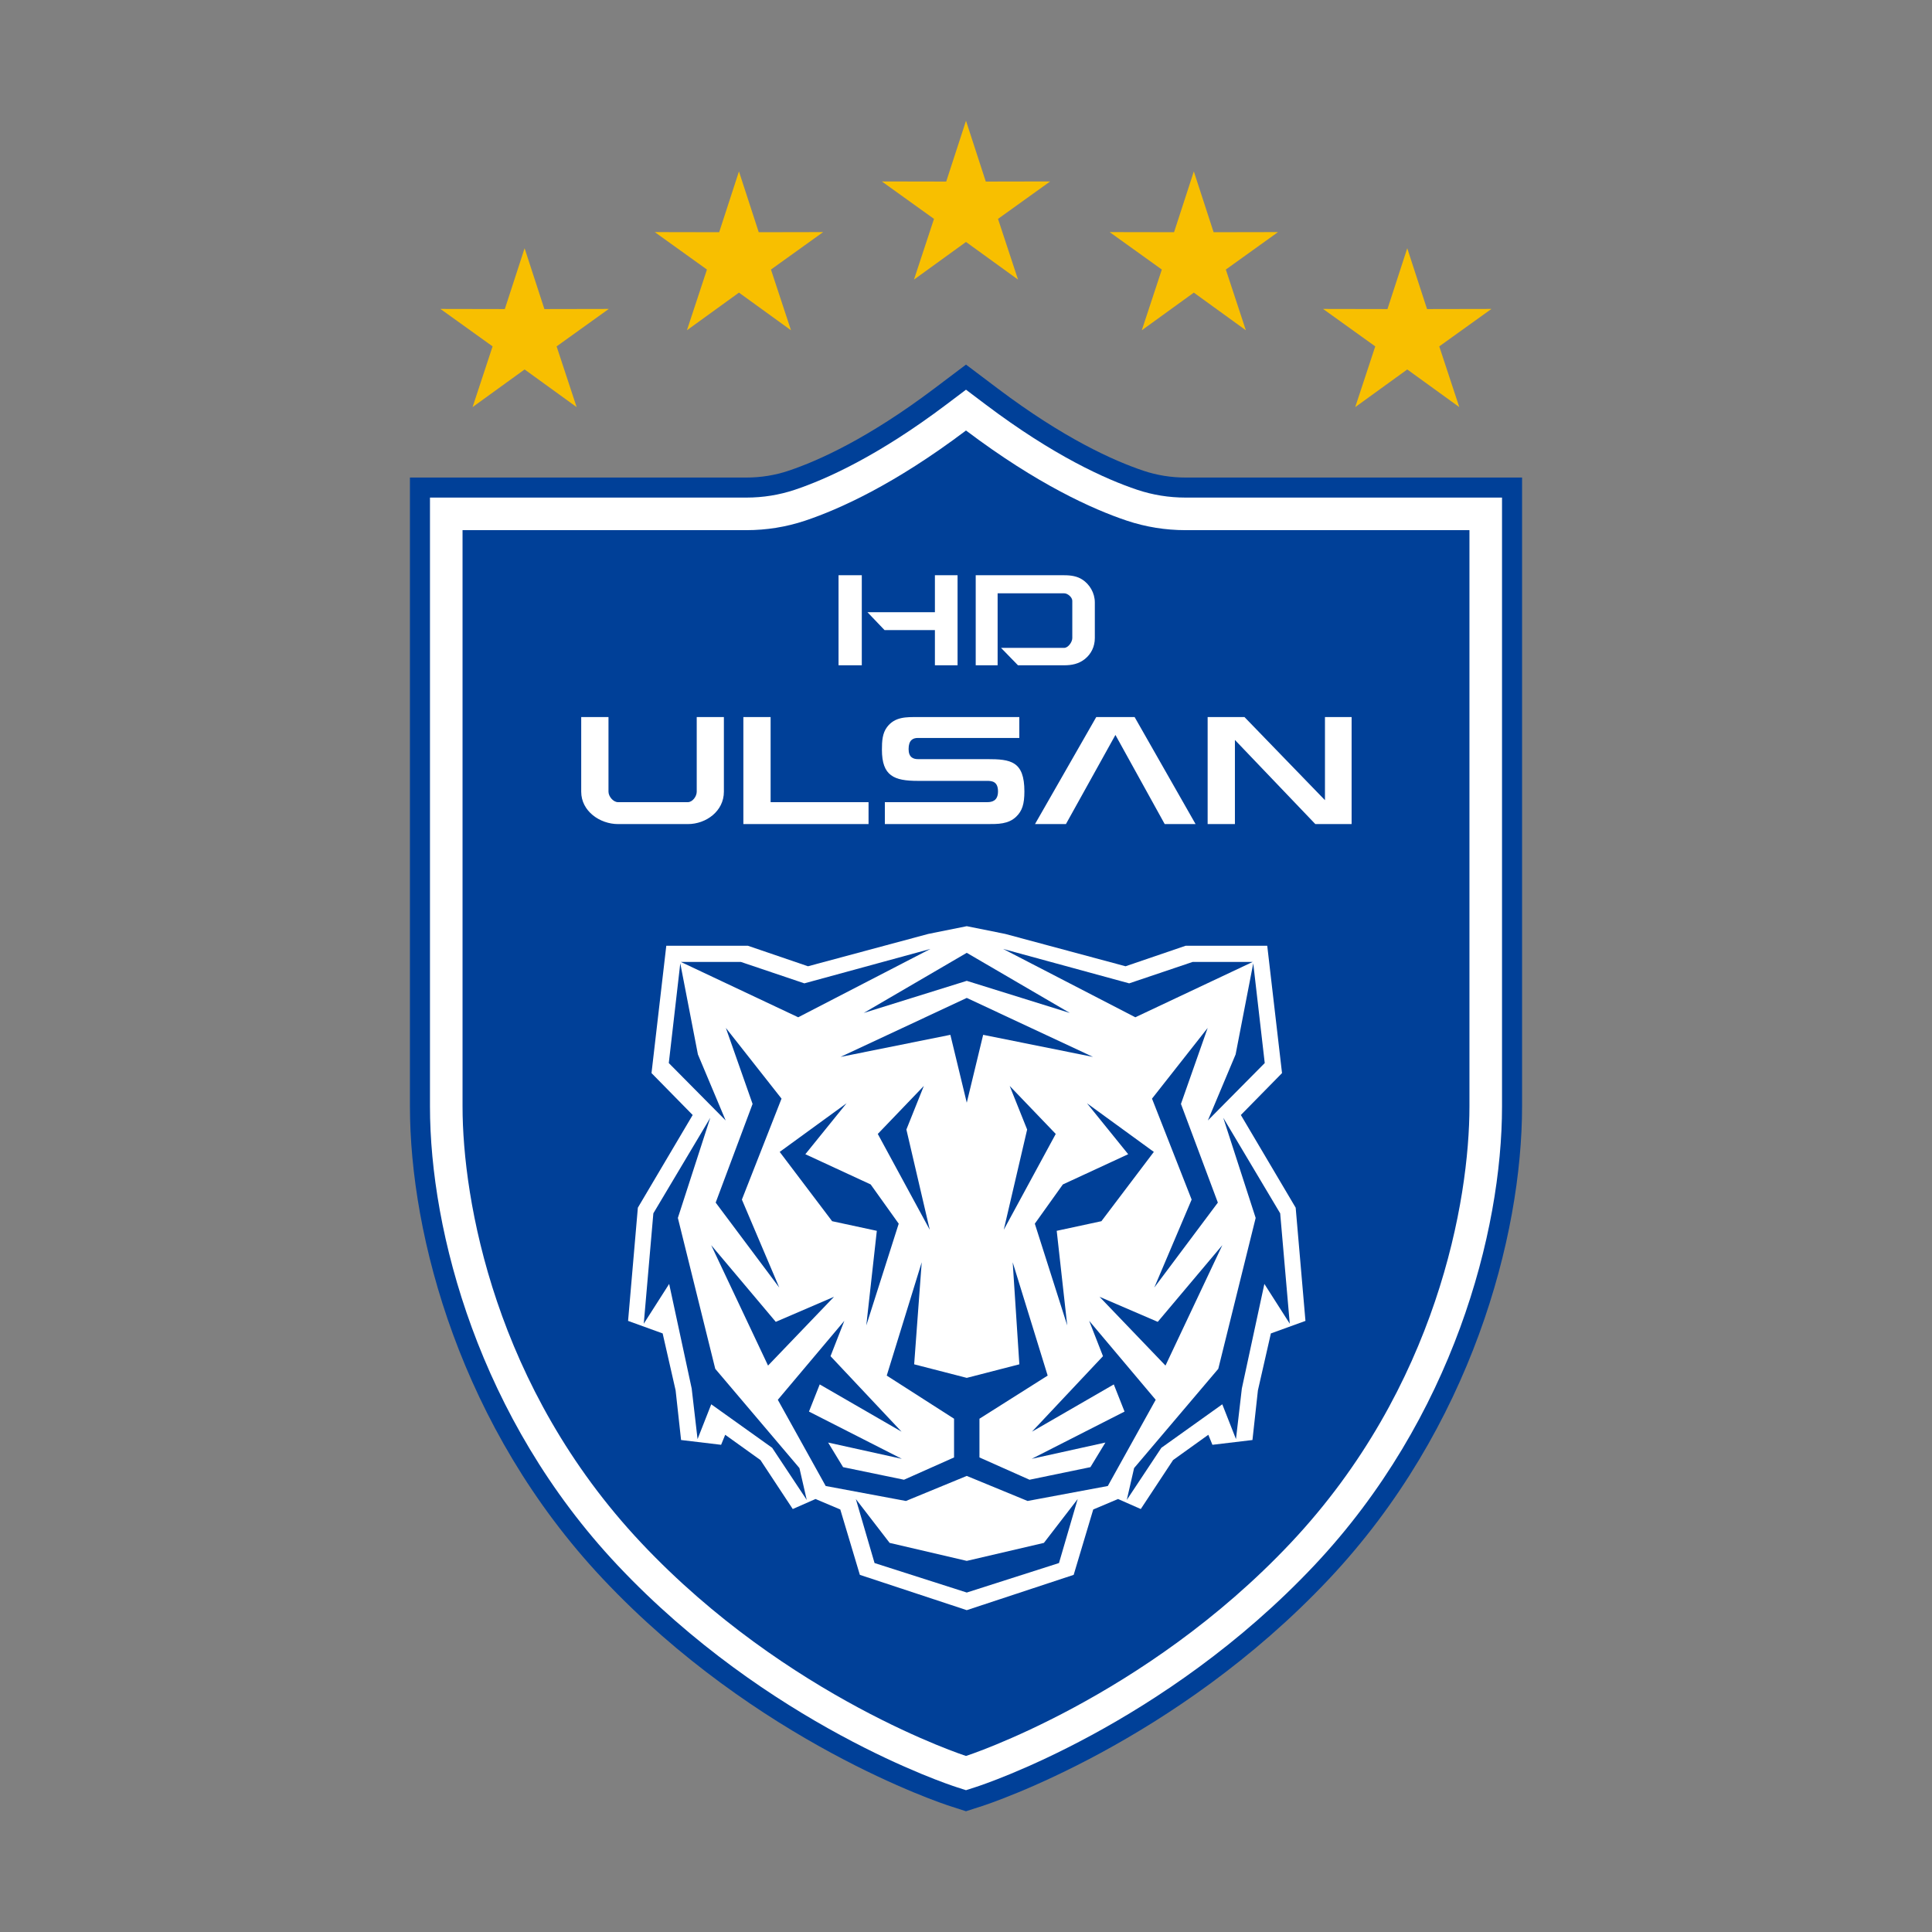 <?xml version="1.0" encoding="UTF-8"?>
<svg xmlns="http://www.w3.org/2000/svg" version="1.1" viewBox="0 0 800 800">
  <rect x="0" y="0" width="800" height="800" fill="#808080" stroke="none"/>
  <!-- Created by @FCLOGO 2025-7-8 GMT+8 15:40:01 . https://fclogo.top/ -->
<!-- FOR PERSONAL USE ONLY NOT FOR COMMERCIAL USE -->
  <g>
    <path d="M393.31,747.841c-3.232-1.042-79.893-26.319-143.637-94.02-58.931-62.592-79.928-142.124-79.928-195.682V197.74h139.342c5.987,0,11.837-.943,17.389-2.801,12.49-4.181,33.108-13.485,60.405-34.074l13.119-9.894,13.119,9.894c27.295,20.586,47.913,29.892,60.404,34.073,5.553,1.859,11.404,2.802,17.391,2.802h139.341v260.399c0,53.559-20.997,133.09-79.929,195.681-63.747,67.707-140.405,92.978-143.637,94.021l-6.69,2.159-6.69-2.159h0Z" style="fill: #004098; fill-rule: evenodd;"/>
    <path d="M395.858,739.943c-3.149-1.016-77.848-25.649-140.142-91.811-57.267-60.824-77.672-138.026-77.672-189.993v-252.1h131.042c6.884,0,13.622-1.087,20.024-3.231,13.076-4.377,34.58-14.057,62.768-35.317l8.121-6.125,8.121,6.125c28.189,21.261,49.693,30.941,62.768,35.317,6.403,2.144,13.14,3.231,20.026,3.231h131.042v252.1c0,51.967-20.404,129.168-77.672,189.992-62.293,66.163-136.993,90.796-140.142,91.812l-4.142,1.336-4.142-1.336h-0Z" style="fill: #fff; fill-rule: evenodd;"/>
    <path d="M490.914,219.526c-8.262,0-16.472-1.306-24.307-3.928-14.105-4.722-37.017-15.022-66.607-37.339-29.59,22.317-52.502,32.617-66.607,37.339-7.835,2.623-16.044,3.928-24.307,3.928h-117.555v238.613c0,38.731,13.372,116.348,74.005,180.746,60.633,64.398,134.465,88.221,134.465,88.221,0,0,73.832-23.823,134.465-88.221,60.633-64.399,74.005-142.015,74.005-180.746v-238.613h-117.555Z" style="fill: #004098; fill-rule: evenodd;"/>
  </g>
  <path d="M414.507,268.267l7.016,7.212h19.148c2.994,0,5.989-.513,8.609-2.636,2.518-2.04,4.065-5.061,4.065-8.639v-14.732c0-3.978-2.166-7.535-5.187-9.49-2.15-1.391-4.655-1.786-7.487-1.786h-36.647v37.282h9.07v-29.799h27.577c1.462,0,3.345,1.668,3.345,3.083v15.465c0,1.651-1.736,4.04-3.345,4.04h-26.164ZM359.205,253.513l7.064,7.393h20.856v14.572h9.38v-37.282h-9.38v15.317h-27.92ZM356.85,275.479h-9.627v-37.282h9.627v37.282ZM500.059,341.234v-44.316h15.253l33.329,34.417v-34.417h11.034v44.316h-15.023l-33.3-34.842v34.842h-11.293ZM428.571,341.234l25.362-44.316h15.886l25.244,44.316h-12.782l-20.405-36.913-20.499,36.913h-12.806ZM365.186,310.446c0-3.532.179-6.828,2.137-9.405,3.25-4.271,7.907-4.124,12.759-4.124h41.991v8.651h-41.991c-2.11,0-3.85.932-3.85,4.618,0,3.295,1.799,4.154,3.85,4.154h28.684c9.714,0,15.414.812,15.414,13.364,0,5.279-.927,8.091-3.399,10.471-3.24,3.121-7.528,3.058-12.015,3.058h-42.368v-9.075h42.368c2.063,0,4.486-.578,4.486-4.454,0-4.065-2.424-4.36-4.486-4.36h-28.684c-9.892,0-14.897-2.044-14.897-12.899v0ZM319.094,296.917v35.242h40.552v9.075h-51.835v-44.316h11.283ZM240.669,296.917h11.294v30.914c0,1.937,1.956,4.327,3.946,4.327h28.893c1.945,0,3.698-2.367,3.698-4.327v-30.914h11.247v30.914c0,8.052-7.351,13.402-14.91,13.402h-28.893c-7.559,0-15.276-5.351-15.276-13.402v-30.914Z" style="fill: #fff;"/>
  <g>
    <polygon points="400.317 666.731 356.047 652.113 347.946 625.045 337.68 620.707 328.262 624.856 314.888 604.579 300.29 594.111 298.595 598.26 282.019 596.28 279.758 575.719 274.39 552.142 260.074 546.955 264.123 500.083 286.822 461.699 269.775 444.345 275.896 391.622 309.707 391.622 334.572 400.11 384.393 386.719 400.317 383.512 416.241 386.719 466.062 400.11 490.926 391.622 524.738 391.622 530.859 444.345 513.812 461.699 536.511 500.083 540.56 546.955 526.244 552.142 520.876 575.719 518.615 596.28 502.039 598.26 500.344 594.111 485.746 604.579 472.372 624.856 462.954 620.707 452.688 625.045 444.587 652.113 400.317 666.731" style="fill: #fff; fill-rule: evenodd;"/>
    <path d="M530.092,502.407l-23.569-39.563,13.421,41.474-15.481,62.481-34.859,41.097-3.024,13.189,14.315-21.582,25.228-18.014,5.667,14.418,2.43-20.957,9.327-43.304,10.515,16.466-3.969-45.703v-0ZM479.4,547.347l26.747-31.76-23.545,49.868-27.314-28.483,24.111,10.375h0ZM489.007,457.114l11.066-31.477-23.051,29.285,16.411,41.803-15.469,36.428,26.324-35.179-15.281-40.861h0ZM467.158,477.934l-17.059-21.09,27.677,20.135-21.709,28.694-18.506,3.985,4.356,39.176-13.421-42.135,11.608-16.245,27.054-12.52h0ZM425.316,467.713l-7.228-18.049,19.072,19.876-21.521,39.682,9.677-41.509h0ZM470.112,421.235l48.597-22.918h-24.863l-26.277,8.866-52.176-14.241,54.719,28.293h0ZM500.155,463.957l23.545-23.767-4.756-41.297-7.299,37.714-11.491,27.351h0ZM400.317,456.602l6.787-28.105,45.49,9.148-52.277-24.427-52.277,24.427,45.49-9.148,6.787,28.105h0ZM400.317,570.548l21.772-5.612-2.755-42.252,14.481,46.92-28.244,17.86v16.034l20.732,9.231,25.217-5.211,6.193-10.186-30.516,6.744,38.45-19.569-4.45-11.247-33.882,19.57,29.408-31.265-5.722-14.641,27.548,32.702-19.825,35.698-33.223,6.2-25.187-10.374-25.187,10.374-33.224-6.2-19.825-35.698,27.548-32.702-5.722,14.641,29.408,31.265-33.882-19.57-4.45,11.247,38.45,19.569-30.516-6.744,6.193,10.186,25.217,5.211,20.732-9.231v-16.034l-27.874-17.863,14.481-46.92-3.124,42.254,21.773,5.612v0ZM400.317,394.545l42.67,24.898-42.67-13.298-42.67,13.298,42.67-24.898ZM400.317,659.436l-38.184-12.213-7.746-26.502,13.986,18.155,31.944,7.45,31.944-7.45,13.986-18.155-7.746,26.502-38.184,12.213h0ZM270.542,502.407l23.569-39.563-13.421,41.474,15.481,62.481,34.859,41.097,3.024,13.189-14.315-21.582-25.228-18.014-5.667,14.418-2.43-20.957-9.327-43.304-10.515,16.466,3.969-45.703v-0ZM321.234,547.347l-26.747-31.76,23.545,49.868,27.314-28.483-24.111,10.375ZM311.627,457.114l-11.066-31.477,23.051,29.285-16.411,41.803,15.47,36.428-26.324-35.179,15.281-40.861h0ZM333.476,477.934l17.059-21.09-27.677,20.135,21.709,28.694,18.506,3.985-4.356,39.176,13.421-42.135-11.608-16.245-27.054-12.52h0ZM375.318,467.713l7.228-18.049-19.072,19.876,21.521,39.682-9.677-41.509h0ZM330.522,421.235l-48.597-22.918h24.864l26.277,8.866,52.176-14.241-54.719,28.293h0ZM300.479,463.957l-23.545-23.767,4.756-41.297,7.298,37.714,11.491,27.351h0Z" style="fill: #004098; fill-rule: evenodd;"/>
  </g>
  <g>
    <polygon points="217.226 102.794 225.418 127.972 252.087 127.921 230.481 143.43 238.772 168.576 217.226 152.985 195.68 168.576 203.97 143.43 182.364 127.921 209.033 127.972 217.226 102.794" style="fill: #f8bf00; fill-rule: evenodd;"/>
    <polygon points="582.714 102.794 590.907 127.972 617.576 127.921 595.97 143.43 604.26 168.576 582.714 152.985 561.168 168.576 569.459 143.43 547.853 127.921 574.522 127.972 582.714 102.794" style="fill: #f8bf00; fill-rule: evenodd;"/>
    <polygon points="494.339 70.98 502.532 96.157 529.201 96.106 507.594 111.615 515.885 136.761 494.339 121.17 472.793 136.761 481.084 111.615 459.478 96.106 486.147 96.157 494.339 70.98" style="fill: #f8bf00; fill-rule: evenodd;"/>
    <polygon points="305.985 70.98 314.178 96.157 340.846 96.106 319.24 111.615 327.531 136.761 305.985 121.17 284.439 136.761 292.73 111.615 271.124 96.106 297.793 96.157 305.985 70.98" style="fill: #f8bf00; fill-rule: evenodd;"/>
    <polygon points="400 50 408.193 75.177 434.861 75.126 413.255 90.636 421.546 115.782 400 100.19 378.454 115.782 386.745 90.636 365.139 75.126 391.808 75.177 400 50" style="fill: #f8bf00; fill-rule: evenodd;"/>
  </g>
</svg>